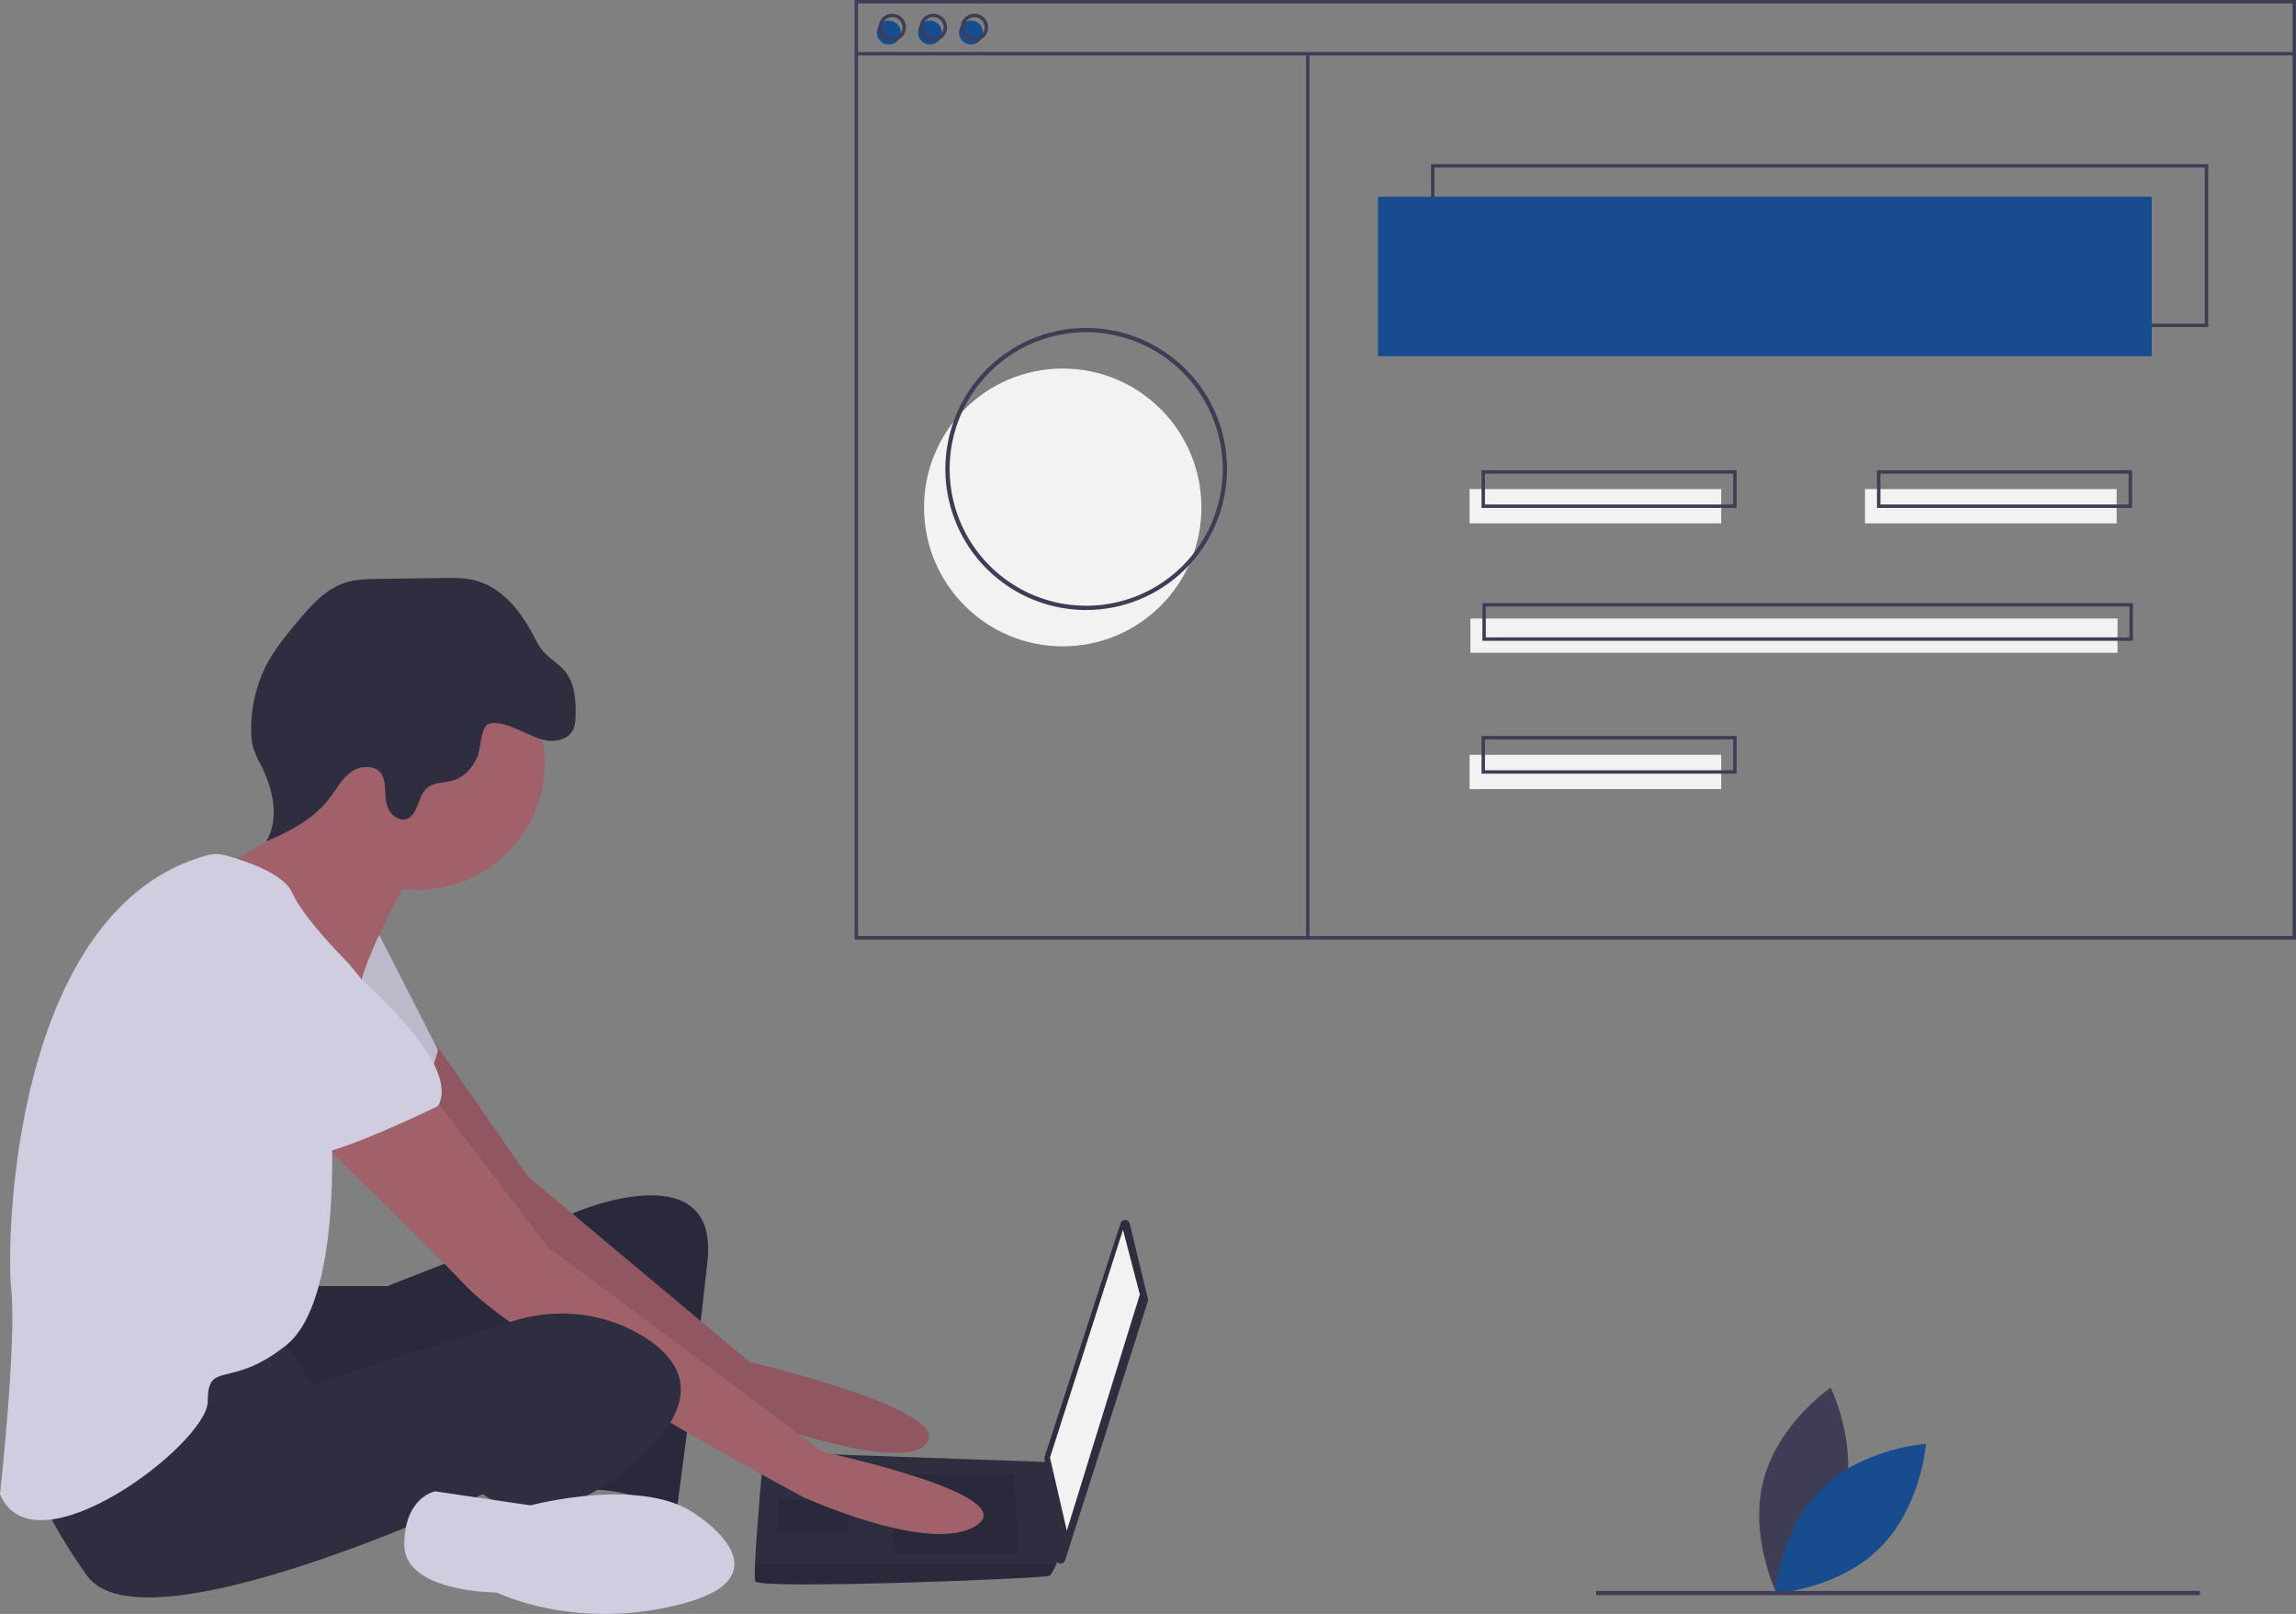 <svg width="434" height="305" viewBox="0 0 434 305" fill="none" xmlns="http://www.w3.org/2000/svg">
<rect x="0" y="0" width="434" height="305" fill="#808080" stroke="none"/>
<g clip-path="url(#clip0)">
<path d="M348.529 283.675C345.712 294.416 335.841 301.129 335.841 301.129C335.841 301.129 330.537 290.426 333.354 279.685C336.171 268.943 346.042 262.23 346.042 262.23C346.042 262.23 351.346 272.933 348.529 283.675Z" fill="#3F3D56"/>
<path d="M344.256 281.402C336.366 289.208 335.483 301.123 335.483 301.123C335.483 301.123 347.393 300.383 355.283 292.578C363.173 284.773 364.056 272.858 364.056 272.858C364.056 272.858 352.146 273.597 344.256 281.402Z" fill="#174C8F"/>
<path d="M58.374 243.041H73.233L109.85 228.694C109.85 228.694 135.853 218.067 133.73 238.259C131.608 258.451 127.893 285.551 127.893 285.551C127.893 285.551 116.218 280.237 109.85 281.832C103.482 283.426 107.727 249.418 107.727 249.418C107.727 249.418 55.721 274.392 50.945 271.204C46.169 268.016 45.107 245.698 45.107 245.698L58.374 243.041Z" fill="#2F2E41"/>
<path opacity="0.1" d="M58.374 243.041H73.233L109.85 228.694C109.85 228.694 135.853 218.067 133.73 238.259C131.608 258.451 127.893 285.551 127.893 285.551C127.893 285.551 116.218 280.237 109.85 281.832C103.482 283.426 107.727 249.418 107.727 249.418C107.727 249.418 55.721 274.392 50.945 271.204C46.169 268.016 45.107 245.698 45.107 245.698L58.374 243.041Z" fill="black"/>
<path d="M81.785 196.447L99.767 222.318L141.691 257.388C141.691 257.388 180.43 266.422 175.123 272.798C169.817 279.175 137.445 266.422 137.445 266.422C137.445 266.422 89.154 231.351 87.562 228.694C85.97 226.037 68.457 201.063 68.457 201.063L81.785 196.447Z" fill="#A0616A"/>
<path opacity="0.1" d="M81.785 196.447L99.767 222.318L141.691 257.388C141.691 257.388 180.43 266.422 175.123 272.798C169.817 279.175 137.445 266.422 137.445 266.422C137.445 266.422 89.154 231.351 87.562 228.694C85.97 226.037 68.457 201.063 68.457 201.063L81.785 196.447Z" fill="black"/>
<path d="M71.111 175.557L82.785 198.406C82.785 198.406 80.132 209.565 75.887 210.627C71.641 211.69 53.598 196.812 53.598 196.812L71.111 175.557Z" fill="#D0CDE1"/>
<path opacity="0.1" d="M71.111 175.557L82.785 198.406C82.785 198.406 80.132 209.565 75.887 210.627C71.641 211.69 53.598 196.812 53.598 196.812L71.111 175.557Z" fill="black"/>
<path d="M213.539 231.211L216.988 245.455C217.026 245.614 217.02 245.78 216.971 245.936L201.327 294.887C201.265 295.081 201.138 295.248 200.968 295.36C200.799 295.472 200.596 295.522 200.393 295.502C200.191 295.482 200.002 295.393 199.857 295.25C199.712 295.107 199.621 294.919 199.598 294.717L197.433 275.647C197.419 275.521 197.432 275.392 197.471 275.271L211.831 231.145C211.891 230.961 212.009 230.801 212.168 230.691C212.326 230.58 212.517 230.524 212.71 230.531C212.903 230.539 213.089 230.609 213.238 230.732C213.388 230.855 213.494 231.023 213.539 231.211Z" fill="#2F2E41"/>
<path d="M212.271 232.414L215.455 244.636L201.657 289.271L198.473 275.455L212.271 232.414Z" fill="#F2F2F2"/>
<path d="M142.752 298.835C143.283 300.43 197.942 298.304 198.473 297.773C198.936 297.107 199.327 296.395 199.641 295.647C200.139 294.584 200.596 293.522 200.596 293.522L198.473 276.316L144.344 274.392C144.344 274.392 142.991 288.973 142.715 295.647C142.646 297.332 142.646 298.517 142.752 298.835Z" fill="#2F2E41"/>
<path opacity="0.1" d="M191.574 278.643L192.635 293.522H168.755V278.643H191.574Z" fill="black"/>
<path opacity="0.1" d="M160.795 283.425L160.938 283.397L160.264 289.802H146.998V283.425H160.795Z" fill="black"/>
<path opacity="0.1" d="M142.752 298.835C143.283 300.43 197.942 298.304 198.473 297.773C198.936 297.107 199.327 296.395 199.64 295.647H142.715C142.646 297.332 142.646 298.517 142.752 298.835Z" fill="black"/>
<path d="M79.071 168.118C92.26 168.118 102.951 157.412 102.951 144.206C102.951 131 92.26 120.294 79.071 120.294C65.882 120.294 55.19 131 55.19 144.206C55.19 157.412 65.882 168.118 79.071 168.118Z" fill="#A0616A"/>
<path d="M77.479 165.461C77.479 165.461 69.519 179.276 67.927 186.716C66.335 194.155 44.046 171.837 44.046 171.837L41.127 164.132C41.127 164.132 62.089 154.302 60.497 146.331C58.905 138.361 77.479 165.461 77.479 165.461Z" fill="#A0616A"/>
<path d="M81.724 206.908L103.482 235.602L155.488 274.392C155.488 274.392 193.166 282.363 184.675 288.208C176.184 294.053 151.773 282.894 151.773 282.894C151.773 282.894 99.236 254.731 88.092 243.041C76.948 231.351 56.252 211.69 56.252 211.69L81.724 206.908Z" fill="#A0616A"/>
<path d="M52.537 251.543L58.905 261.639L96.91 249.667C105.25 247.04 114.394 248.006 121.79 252.672C128.424 256.857 132.669 263.499 123.117 273.33C104.012 292.99 91.276 282.363 91.276 282.363C91.276 282.363 27.064 312.651 16.451 297.773C5.837 282.894 5.307 275.455 5.307 275.455C5.307 275.455 46.169 249.949 52.537 251.543Z" fill="#2F2E41"/>
<path d="M132.139 286.614C132.139 286.614 149.12 297.773 128.954 303.086C108.789 308.4 93.93 300.961 93.93 300.961C93.93 300.961 76.418 300.961 76.418 291.928C76.418 282.894 82.255 281.832 82.255 281.832L100.298 284.488C100.298 284.488 122.056 278.643 132.139 286.614Z" fill="#D0CDE1"/>
<path d="M98.661 138.191C100.286 138.916 101.898 139.775 103.665 139.986C105.432 140.196 107.444 139.578 108.281 138.005C108.732 137.156 108.784 136.156 108.805 135.194C108.869 132.276 108.658 129.122 106.811 126.864C105.636 125.427 103.921 124.521 102.704 123.119C101.833 122.114 101.252 120.896 100.628 119.722C98.262 115.272 94.759 110.996 89.891 109.713C87.858 109.178 85.725 109.204 83.623 109.234L71.363 109.407C69.379 109.435 67.365 109.467 65.466 110.042C61.52 111.237 58.646 114.56 56.015 117.738C54.046 120.115 52.072 122.517 50.595 125.228C48.477 129.184 47.405 133.617 47.483 138.105C47.467 139.256 47.615 140.404 47.924 141.513C48.285 142.53 48.733 143.514 49.262 144.454C51.561 148.976 52.926 154.624 50.337 158.986C54.835 157.146 59.285 154.734 62.252 150.882C63.579 149.158 64.62 147.141 66.389 145.876C68.158 144.611 71.04 144.502 72.175 146.358C72.565 147.109 72.766 147.944 72.76 148.79C72.843 150.183 72.841 151.63 73.431 152.895C74.021 154.159 75.426 155.179 76.767 154.801C79.078 154.149 78.857 150.598 80.636 148.986C81.988 147.761 84.073 147.995 85.809 147.439C87.832 146.791 89.35 145.036 90.215 143.093C90.873 141.617 90.863 137.753 92.107 136.954C93.667 135.951 97.215 137.545 98.661 138.191Z" fill="#2F2E41"/>
<path d="M39.232 161.612C40.306 161.325 41.437 161.328 42.51 161.62C45.916 162.536 53.553 164.96 55.19 168.649C57.313 173.431 64.743 180.871 64.743 180.871C64.743 180.871 74.825 190.967 72.703 197.875C70.58 204.782 62.62 212.753 62.62 212.753C62.62 212.753 64.743 245.698 54.129 254.2C43.515 262.702 39.27 256.857 39.27 264.828C39.27 272.798 6.368 297.773 0 282.363C0 282.363 3.184 253.669 2.123 243.573C1.077 233.622 2.608 171.54 39.232 161.612Z" fill="#D0CDE1"/>
<path d="M56.252 175.025C56.252 175.025 88.623 198.937 82.785 209.033C82.785 209.033 63.15 218.598 58.905 218.067C54.66 217.535 38.209 198.937 33.963 197.343C29.718 195.749 27.595 167.055 56.252 175.025Z" fill="#D0CDE1"/>
<path d="M200.88 122.148C215.359 122.148 227.096 110.395 227.096 95.898C227.096 81.4 215.359 69.647 200.88 69.647C186.401 69.647 174.664 81.4 174.664 95.898C174.664 110.395 186.401 122.148 200.88 122.148Z" fill="#F2F2F2"/>
<path d="M417.41 61.806H270.5V31.024H417.41V61.806ZM271.148 61.158H416.763V31.672H271.148V61.158Z" fill="#3F3D56"/>
<path d="M406.732 37.181H260.469V67.314H406.732V37.181Z" fill="#174C8F"/>
<path d="M168.01 8.424C169.261 8.424 170.275 7.409 170.275 6.156C170.275 4.904 169.261 3.888 168.01 3.888C166.759 3.888 165.745 4.904 165.745 6.156C165.745 7.409 166.759 8.424 168.01 8.424Z" fill="#174C8F"/>
<path d="M175.776 8.424C177.027 8.424 178.041 7.409 178.041 6.156C178.041 4.904 177.027 3.888 175.776 3.888C174.525 3.888 173.511 4.904 173.511 6.156C173.511 7.409 174.525 8.424 175.776 8.424Z" fill="#174C8F"/>
<path d="M183.542 8.424C184.793 8.424 185.807 7.409 185.807 6.156C185.807 4.904 184.793 3.888 183.542 3.888C182.291 3.888 181.277 4.904 181.277 6.156C181.277 7.409 182.291 8.424 183.542 8.424Z" fill="#174C8F"/>
<path d="M434 177.56H161.538V0H434V177.56ZM162.185 176.912H433.353V0.648H162.185V176.912Z" fill="#3F3D56"/>
<path d="M433.676 9.829H161.861V10.477H433.676V9.829Z" fill="#3F3D56"/>
<path d="M168.657 7.776C168.145 7.776 167.645 7.624 167.219 7.34C166.793 7.055 166.461 6.65 166.265 6.176C166.069 5.703 166.018 5.181 166.118 4.679C166.218 4.176 166.465 3.714 166.827 3.351C167.189 2.989 167.65 2.742 168.152 2.642C168.654 2.542 169.175 2.593 169.648 2.789C170.121 2.986 170.525 3.318 170.81 3.744C171.094 4.17 171.246 4.672 171.246 5.184C171.245 5.871 170.972 6.53 170.487 7.016C170.001 7.502 169.343 7.776 168.657 7.776ZM168.657 3.24C168.273 3.24 167.898 3.354 167.578 3.568C167.259 3.781 167.01 4.085 166.863 4.44C166.716 4.796 166.678 5.186 166.753 5.564C166.828 5.941 167.013 6.287 167.284 6.559C167.556 6.831 167.902 7.016 168.278 7.091C168.655 7.166 169.045 7.127 169.4 6.98C169.755 6.833 170.058 6.584 170.271 6.264C170.485 5.945 170.599 5.569 170.599 5.184C170.598 4.669 170.393 4.175 170.029 3.81C169.665 3.446 169.172 3.241 168.657 3.24Z" fill="#3F3D56"/>
<path d="M176.423 7.776C175.911 7.776 175.411 7.624 174.985 7.34C174.559 7.055 174.227 6.65 174.032 6.176C173.836 5.703 173.784 5.181 173.884 4.679C173.984 4.176 174.231 3.714 174.593 3.351C174.955 2.989 175.416 2.742 175.918 2.642C176.42 2.542 176.941 2.593 177.414 2.789C177.887 2.986 178.291 3.318 178.576 3.744C178.86 4.17 179.012 4.672 179.012 5.184C179.011 5.871 178.738 6.53 178.253 7.016C177.768 7.502 177.11 7.776 176.423 7.776ZM176.423 3.24C176.039 3.24 175.664 3.354 175.345 3.568C175.025 3.781 174.776 4.085 174.629 4.44C174.482 4.796 174.444 5.186 174.519 5.564C174.594 5.941 174.779 6.287 175.05 6.559C175.322 6.831 175.668 7.016 176.044 7.091C176.421 7.166 176.811 7.127 177.166 6.98C177.521 6.833 177.824 6.584 178.038 6.264C178.251 5.945 178.365 5.569 178.365 5.184C178.364 4.669 178.159 4.175 177.795 3.81C177.431 3.446 176.938 3.241 176.423 3.24Z" fill="#3F3D56"/>
<path d="M184.189 7.776C183.677 7.776 183.177 7.624 182.751 7.34C182.325 7.055 181.994 6.65 181.798 6.176C181.602 5.703 181.55 5.181 181.65 4.679C181.75 4.176 181.997 3.714 182.359 3.351C182.721 2.989 183.182 2.742 183.684 2.642C184.186 2.542 184.707 2.593 185.18 2.789C185.653 2.986 186.057 3.318 186.342 3.744C186.626 4.17 186.778 4.672 186.778 5.184C186.777 5.871 186.504 6.53 186.019 7.016C185.534 7.502 184.876 7.776 184.189 7.776ZM184.189 3.24C183.805 3.24 183.43 3.354 183.111 3.568C182.791 3.781 182.542 4.085 182.396 4.44C182.249 4.796 182.21 5.186 182.285 5.564C182.36 5.941 182.545 6.287 182.816 6.559C183.088 6.831 183.434 7.016 183.811 7.091C184.187 7.166 184.578 7.127 184.932 6.98C185.287 6.833 185.59 6.584 185.804 6.264C186.017 5.945 186.131 5.569 186.131 5.184C186.13 4.669 185.925 4.175 185.562 3.81C185.198 3.446 184.704 3.241 184.189 3.24Z" fill="#3F3D56"/>
<path d="M247.524 10.153H246.877V177.487H247.524V10.153Z" fill="#3F3D56"/>
<path d="M325.349 92.425H277.781V98.905H325.349V92.425Z" fill="#F2F2F2"/>
<path d="M400.098 92.425H352.53V98.905H400.098V92.425Z" fill="#F2F2F2"/>
<path d="M328.261 95.989H280.046V88.861H328.261V95.989ZM280.694 95.341H327.614V89.509H280.694V95.341Z" fill="#3F3D56"/>
<path d="M325.349 142.647H277.781V149.127H325.349V142.647Z" fill="#F2F2F2"/>
<path d="M328.261 146.211H280.046V139.083H328.261V146.211ZM280.694 145.563H327.614V139.731H280.694V145.563Z" fill="#3F3D56"/>
<path d="M400.26 116.888H277.943V123.368H400.26V116.888Z" fill="#F2F2F2"/>
<path d="M403.172 121.1H280.208V113.972H403.172V121.1ZM280.855 120.452H402.525V114.62H280.855V120.452Z" fill="#3F3D56"/>
<path d="M403.01 95.989H354.795V88.861H403.01V95.989ZM355.443 95.341H402.363V89.509H355.443V95.341Z" fill="#3F3D56"/>
<path d="M205.317 115.283C200.052 115.283 194.905 113.719 190.528 110.791C186.15 107.862 182.738 103.699 180.724 98.829C178.709 93.958 178.182 88.599 179.209 83.428C180.236 78.258 182.771 73.509 186.494 69.781C190.217 66.053 194.96 63.515 200.123 62.486C205.287 61.458 210.639 61.986 215.503 64.003C220.367 66.021 224.525 69.437 227.45 73.82C230.375 78.203 231.936 83.357 231.936 88.628C231.928 95.695 229.121 102.47 224.13 107.467C219.14 112.464 212.374 115.275 205.317 115.283ZM205.317 62.782C200.211 62.782 195.221 64.298 190.976 67.138C186.731 69.978 183.422 74.015 181.469 78.737C179.515 83.46 179.004 88.657 180 93.671C180.996 98.685 183.454 103.29 187.064 106.905C190.674 110.519 195.274 112.981 200.281 113.978C205.288 114.976 210.478 114.464 215.195 112.507C219.911 110.551 223.943 107.238 226.779 102.988C229.615 98.737 231.129 93.74 231.129 88.628C231.121 81.776 228.399 75.206 223.56 70.361C218.721 65.515 212.16 62.79 205.317 62.782Z" fill="#3F3D56"/>
<path d="M415.851 300.651H301.71V301.458H415.851V300.651Z" fill="#3F3D56"/>
</g>
<defs>
<clipPath id="clip0">
<rect width="434" height="305" fill="white"/>
</clipPath>
</defs>
</svg>
